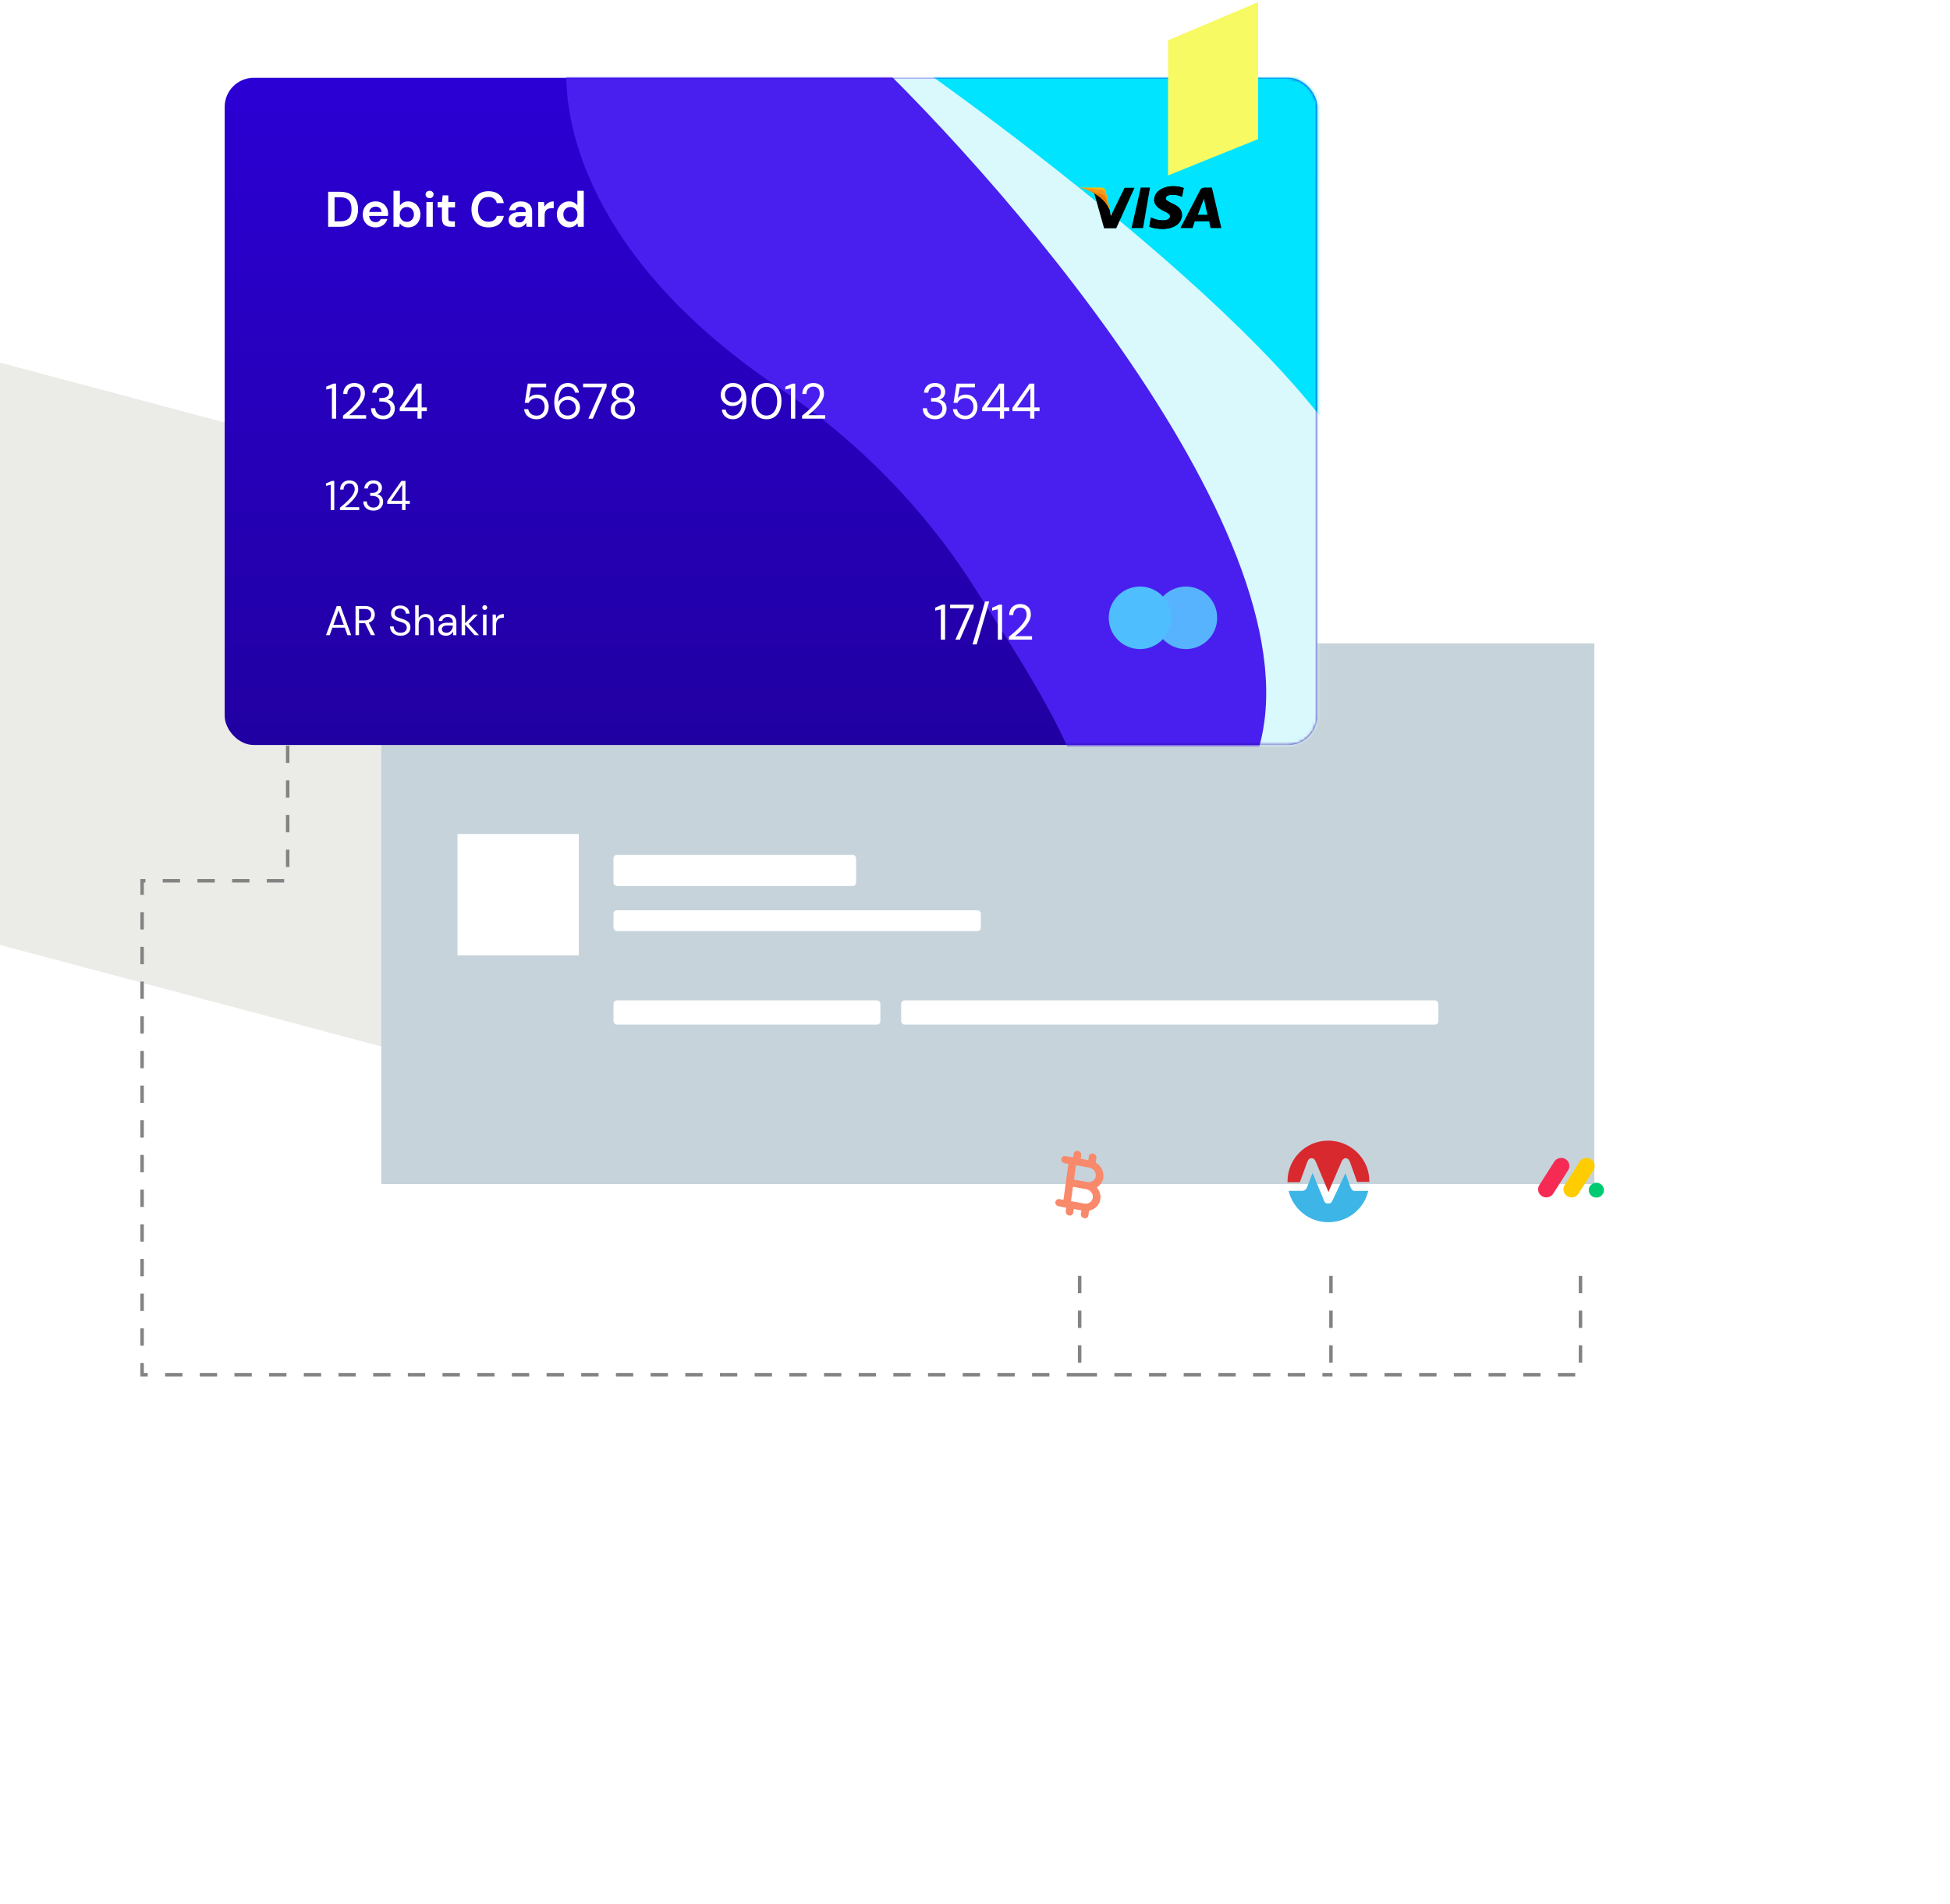 <svg width="677" height="661" viewBox="0 0 677 661" fill="none" xmlns="http://www.w3.org/2000/svg">
<path d="M-0 125.894L311.659 208.923V411.081L-0 328.052V125.894Z" fill="#EBECE8"/>
<rect x="132.365" y="223.363" width="421.162" height="187.718" fill="#C6D3DA"/>
<rect x="158.838" y="289.546" width="42.116" height="42.116" fill="white"/>
<rect x="212.988" y="296.766" width="84.232" height="10.83" rx="1.203" fill="white"/>
<rect x="212.988" y="316.019" width="127.552" height="7.22" rx="1.203" fill="white"/>
<rect x="212.988" y="347.305" width="92.656" height="8.423" rx="1.203" fill="white"/>
<rect x="312.863" y="347.305" width="186.515" height="8.423" rx="1.203" fill="white"/>
<path d="M548.713 442.969V477.263H462.074M99.875 258.861V305.79H49.335V477.263H374.833M374.833 442.969V477.263M374.833 477.263H462.074M462.074 442.969V477.263" stroke="#838383" stroke-width="1.203" stroke-dasharray="6.02 6.02"/>
<g filter="url(#filter0_dddddd_0_616)">
<rect x="344.149" y="380.998" width="62.573" height="62.573" fill="white"/>
</g>
<path d="M380.76 412.233C381.979 411.514 382.855 410.301 383.06 408.813C383.348 406.724 382.235 404.687 380.414 403.6L380.636 401.987C380.731 401.299 380.22 400.635 379.495 400.504C378.769 400.374 378.104 400.826 378.009 401.515L377.837 402.762L375.21 402.289L375.382 401.042C375.477 400.354 374.966 399.69 374.241 399.559C373.515 399.429 372.85 399.881 372.755 400.57L372.583 401.817L369.956 401.344C369.231 401.214 368.566 401.666 368.471 402.355C368.376 403.043 368.887 403.708 369.612 403.838L370.926 404.074L370.066 410.309L369.206 416.544L367.892 416.307C367.167 416.177 366.502 416.63 366.407 417.318C366.312 418.007 366.823 418.671 367.548 418.801L370.175 419.274L370.003 420.521C369.908 421.209 370.419 421.874 371.145 422.004C371.87 422.135 372.535 421.682 372.63 420.993L372.802 419.746L375.429 420.219L375.257 421.466C375.162 422.155 375.673 422.819 376.399 422.949C377.124 423.08 377.789 422.627 377.884 421.938L378.107 420.326C380.132 419.931 381.74 418.383 382.028 416.294C382.233 414.806 381.727 413.344 380.76 412.233ZM373.553 404.547L378.15 405.374C379.599 405.634 380.623 406.965 380.433 408.34C380.243 409.715 378.911 410.622 377.462 410.362L372.865 409.535L373.553 404.547ZM376.43 417.843L371.833 417.016L372.521 412.028L377.118 412.855C378.567 413.116 379.591 414.447 379.401 415.822C379.211 417.197 377.879 418.104 376.43 417.843Z" fill="#F9896B"/>
<g filter="url(#filter1_dddddd_0_616)">
<rect x="430.788" y="380.998" width="62.573" height="62.573" fill="white"/>
</g>
<path d="M474.96 413.724C473.418 419.919 467.777 424.326 461.132 424.326C454.457 424.326 448.864 419.658 447.385 413.437C449.163 413.437 450.825 413.446 451.597 413.446C451.961 413.446 452.032 413.452 452.053 413.45C452.634 413.422 453.362 413.23 453.846 412.052L455.692 407.224L459.791 417.094C460.16 417.881 460.775 417.825 461.142 417.825H461.177C461.893 417.825 462.204 417.574 462.477 417.055L467.107 407.298L468.687 411.695L468.783 411.908C469.117 412.641 469.357 413.364 470.184 413.459C470.354 413.478 472.333 413.444 475 413.444C475 413.444 475 413.461 474.96 413.724Z" fill="#3DB5E6"/>
<path d="M475.413 410.075C475.413 410.149 475.413 410.334 475.412 410.334H475.409H471.151L468.668 403.396C468.446 402.88 468.114 402.106 467.145 402.106C466.552 402.106 466.017 402.596 465.713 403.404L461.21 413.833L456.876 403.467C456.452 402.546 456.159 402.113 455.31 402.113C454.734 402.113 454.311 402.326 453.851 403.416L451.278 410.437L447.005 410.433C447.001 410.326 447 410.219 447 410.112C447 402.308 453.327 396 461.132 396C468.937 396 475.413 402.27 475.413 410.075Z" fill="#D8292F"/>
<g filter="url(#filter2_dddddd_0_616)">
<rect x="517.427" y="380.998" width="62.573" height="62.573" fill="white"/>
</g>
<path d="M536.843 415.704C535.815 415.707 534.864 415.155 534.356 414.261C533.855 413.372 533.885 412.279 534.434 411.42L539.557 403.375C540.09 402.495 541.057 401.97 542.085 402.001C543.114 402.026 544.049 402.602 544.533 403.51C545.01 404.413 544.951 405.499 544.379 406.347L539.259 414.391C538.732 415.213 537.82 415.709 536.843 415.704Z" fill="#F62B54"/>
<path d="M545.63 415.704C544.597 415.704 543.646 415.152 543.147 414.264C542.647 413.377 542.677 412.288 543.225 411.43L548.338 403.404C548.864 402.511 549.833 401.974 550.869 402.001C551.911 402.024 552.855 402.607 553.333 403.518C553.807 404.43 553.737 405.523 553.148 406.368L548.036 414.394C547.51 415.213 546.603 415.707 545.63 415.704Z" fill="#FFCC00"/>
<path d="M554.22 415.772C555.677 415.772 556.858 414.616 556.858 413.19C556.858 411.764 555.677 410.608 554.22 410.608C552.764 410.608 551.583 411.764 551.583 413.19C551.583 414.616 552.764 415.772 554.22 415.772Z" fill="#00CA72"/>
<rect x="78" y="27" width="379.325" height="231.649" rx="10.122" fill="url(#paint0_linear_0_616)"/>
<mask id="mask0_0_616" style="mask-type:alpha" maskUnits="userSpaceOnUse" x="78" y="27" width="380" height="232">
<rect x="78.001" y="27" width="379.325" height="231.649" rx="10.135" fill="#50449C"/>
</mask>
<g mask="url(#mask0_0_616)">
<path d="M271.324 135.243C202.987 89.684 194.516 40.39 196.967 19.761H466.983V280.366H377.219C374.608 259.767 354.641 229.664 337.871 203.266C321.053 176.792 297.421 152.641 271.324 135.243Z" fill="#491FEF"/>
<path d="M430.788 273.85C471.327 208.989 362.259 77.432 302.658 19.761L279.493 -2.68H499.559V273.85C459.744 300.876 390.25 338.712 430.788 273.85Z" fill="#D9F9FD"/>
<path d="M476.394 182.639C477.552 140.942 359.605 50.406 300.486 10.35L466.984 -6.3L501.007 89.979C492.32 138.24 475.236 224.336 476.394 182.639Z" fill="#00E4FF"/>
</g>
<path d="M392.85 79.176L396.053 65.112H399.257L396.835 79.176H392.85Z" fill="black"/>
<path d="M410.977 65.268C410.196 64.956 408.946 64.643 407.383 64.643C403.476 64.643 400.664 66.597 400.664 69.409C400.664 71.519 402.617 72.613 404.18 73.316C405.742 74.019 406.211 74.488 406.211 75.113C406.211 76.051 404.961 76.52 403.867 76.52C402.304 76.52 401.445 76.285 400.117 75.738L399.57 75.504L399.023 78.707C399.96 79.098 401.679 79.489 403.476 79.489C407.618 79.489 410.352 77.535 410.352 74.566C410.352 72.925 409.337 71.675 406.993 70.659C405.586 69.956 404.727 69.566 404.727 68.862C404.727 68.237 405.43 67.612 406.993 67.612C408.321 67.612 409.258 67.847 409.962 68.159L410.352 68.315L410.977 65.268Z" fill="black"/>
<path d="M410.977 65.268C410.196 64.956 408.946 64.643 407.383 64.643C403.476 64.643 401.367 66.597 401.367 69.409C401.367 71.519 402.617 72.613 404.18 73.316C405.742 74.019 406.211 74.488 406.211 75.113C406.211 76.051 404.961 76.52 403.867 76.52C402.304 76.52 401.445 76.285 400.117 75.738L399.57 75.504L399.023 78.707C399.96 79.098 401.679 79.489 403.476 79.489C407.618 79.489 410.352 77.535 410.352 74.566C410.352 72.925 409.337 71.675 406.993 70.659C405.586 69.956 404.727 69.566 404.727 68.862C404.727 68.237 405.43 67.612 406.993 67.612C408.321 67.612 409.258 67.847 409.962 68.159L410.352 68.315L410.977 65.268Z" fill="black"/>
<path fill-rule="evenodd" clip-rule="evenodd" d="M416.602 66.128C416.993 65.19 417.696 65.112 418.634 65.112H420.743L424.025 79.176H420.274L419.806 76.832H414.805L414.024 79.176H409.804L416.602 66.128ZM417.461 70.347C417.461 70.347 416.21 73.707 415.898 74.488V74.566H419.18C419.023 73.785 418.242 70.269 418.242 70.269L418.008 68.94C417.773 69.487 417.461 70.347 417.461 70.347Z" fill="black"/>
<path d="M385.663 74.957L385.272 72.926C384.569 70.582 382.303 68.003 379.802 66.753L383.319 79.255H387.538L393.867 65.19H390.429L385.663 74.957Z" fill="black"/>
<path d="M374.8 65.112L375.504 65.268C380.504 66.44 383.942 69.409 385.27 72.925L383.864 66.284C383.63 65.346 382.926 65.112 382.067 65.112H374.8V65.112Z" fill="#FFBC00"/>
<path d="M374.8 65.112C379.801 66.284 383.942 69.331 385.27 72.847L383.942 67.3C383.708 66.362 382.926 65.815 382.067 65.815L374.8 65.112Z" fill="#F7981D"/>
<path d="M374.8 65.112C379.801 66.284 383.942 69.331 385.27 72.847L384.333 69.8C384.098 68.862 383.786 67.925 382.692 67.534L374.8 65.112Z" fill="#ED7C00"/>
<path d="M115.232 145.346V134.818L113.269 135.252V134.245L115.718 133.185H116.709V145.346H115.232ZM119.084 145.346V144.321C119.907 143.673 120.683 143.018 121.413 142.358C122.154 141.686 122.808 141.026 123.376 140.377C123.955 139.729 124.407 139.092 124.731 138.466C125.067 137.841 125.235 137.239 125.235 136.659C125.235 136.231 125.159 135.831 125.009 135.461C124.87 135.09 124.638 134.795 124.314 134.575C123.99 134.343 123.55 134.227 122.994 134.227C122.461 134.227 122.015 134.349 121.656 134.592C121.297 134.824 121.025 135.136 120.839 135.53C120.665 135.924 120.579 136.347 120.579 136.798H119.171C119.171 135.999 119.339 135.316 119.675 134.748C120.011 134.169 120.469 133.729 121.048 133.428C121.627 133.127 122.281 132.976 123.011 132.976C124.088 132.976 124.968 133.283 125.652 133.897C126.347 134.499 126.694 135.403 126.694 136.607C126.694 137.325 126.515 138.038 126.156 138.744C125.797 139.439 125.339 140.117 124.783 140.777C124.227 141.426 123.631 142.034 122.994 142.601C122.368 143.169 121.783 143.678 121.239 144.13H127.111V145.346H119.084ZM133.005 145.555C132.229 145.555 131.529 145.416 130.903 145.138C130.278 144.848 129.774 144.42 129.392 143.852C129.021 143.285 128.824 142.578 128.801 141.733H130.278C130.289 142.428 130.533 143.03 131.007 143.539C131.482 144.037 132.148 144.287 133.005 144.287C133.862 144.287 134.505 144.049 134.934 143.574C135.374 143.099 135.594 142.526 135.594 141.854C135.594 141.287 135.455 140.823 135.177 140.464C134.911 140.105 134.546 139.839 134.083 139.665C133.631 139.491 133.133 139.405 132.588 139.405H131.685V138.171H132.588C133.376 138.171 133.99 137.991 134.43 137.632C134.882 137.273 135.108 136.77 135.108 136.121C135.108 135.577 134.928 135.131 134.569 134.783C134.222 134.424 133.7 134.245 133.005 134.245C132.334 134.245 131.795 134.447 131.39 134.853C130.984 135.246 130.758 135.744 130.712 136.347H129.235C129.27 135.687 129.444 135.102 129.757 134.592C130.081 134.082 130.521 133.689 131.077 133.411C131.633 133.121 132.276 132.976 133.005 132.976C133.793 132.976 134.447 133.115 134.969 133.393C135.501 133.671 135.901 134.042 136.167 134.505C136.445 134.968 136.584 135.478 136.584 136.034C136.584 136.648 136.416 137.21 136.081 137.719C135.745 138.217 135.241 138.553 134.569 138.727C135.287 138.878 135.884 139.219 136.359 139.752C136.833 140.285 137.071 140.986 137.071 141.854C137.071 142.526 136.914 143.146 136.602 143.713C136.301 144.269 135.849 144.715 135.247 145.051C134.644 145.387 133.897 145.555 133.005 145.555ZM144.939 145.346V142.74H138.772V141.611L144.679 133.185H146.381V141.455H148.188V142.74H146.381V145.346H144.939ZM140.387 141.455H145.009V134.801L140.387 141.455ZM186.271 145.555C185.437 145.555 184.713 145.404 184.1 145.103C183.486 144.802 182.993 144.391 182.623 143.87C182.264 143.337 182.044 142.734 181.963 142.063H183.387C183.526 142.734 183.85 143.279 184.36 143.696C184.87 144.101 185.513 144.304 186.289 144.304C186.868 144.304 187.366 144.171 187.783 143.904C188.2 143.626 188.518 143.256 188.738 142.792C188.97 142.329 189.086 141.814 189.086 141.246C189.086 140.343 188.831 139.613 188.321 139.057C187.812 138.501 187.151 138.223 186.341 138.223C185.669 138.223 185.096 138.374 184.621 138.675C184.146 138.976 183.798 139.37 183.578 139.856H182.188L183.231 133.185H189.607V134.453H184.36L183.648 138.154C183.926 137.818 184.308 137.54 184.794 137.32C185.293 137.1 185.86 136.99 186.497 136.99C187.296 136.99 187.991 137.175 188.582 137.546C189.184 137.916 189.653 138.42 189.989 139.057C190.325 139.694 190.493 140.418 190.493 141.229C190.493 142.005 190.325 142.723 189.989 143.383C189.665 144.043 189.184 144.57 188.547 144.964C187.922 145.358 187.163 145.555 186.271 145.555ZM197.152 145.555C196.272 145.555 195.531 145.393 194.929 145.068C194.326 144.732 193.84 144.287 193.469 143.731C193.11 143.175 192.844 142.555 192.67 141.872C192.508 141.177 192.427 140.47 192.427 139.752C192.427 138.408 192.612 137.233 192.983 136.225C193.353 135.206 193.886 134.412 194.581 133.845C195.288 133.266 196.139 132.976 197.135 132.976C197.899 132.976 198.554 133.127 199.098 133.428C199.643 133.729 200.071 134.135 200.384 134.644C200.708 135.142 200.911 135.698 200.992 136.312H199.637C199.509 135.652 199.226 135.142 198.786 134.783C198.345 134.424 197.789 134.245 197.118 134.245C196.203 134.245 195.432 134.679 194.807 135.548C194.193 136.405 193.863 137.748 193.817 139.578C194.095 139.034 194.535 138.565 195.137 138.171C195.751 137.766 196.486 137.563 197.344 137.563C198.038 137.563 198.687 137.725 199.289 138.049C199.903 138.374 200.401 138.831 200.784 139.422C201.166 140.001 201.357 140.684 201.357 141.472C201.357 142.155 201.189 142.81 200.853 143.435C200.517 144.061 200.031 144.57 199.394 144.964C198.768 145.358 198.021 145.555 197.152 145.555ZM197.048 144.269C197.593 144.269 198.079 144.153 198.508 143.922C198.936 143.69 199.272 143.372 199.515 142.966C199.758 142.549 199.88 142.074 199.88 141.541C199.88 140.719 199.608 140.065 199.064 139.578C198.531 139.08 197.859 138.831 197.048 138.831C196.504 138.831 196.017 138.959 195.589 139.213C195.16 139.457 194.819 139.787 194.564 140.204C194.321 140.621 194.199 141.072 194.199 141.559C194.199 142.08 194.321 142.549 194.564 142.966C194.819 143.372 195.16 143.69 195.589 143.922C196.017 144.153 196.504 144.269 197.048 144.269ZM204.267 145.346L209.097 134.436H202.426V133.185H210.591V134.279L205.813 145.346H204.267ZM216.248 145.555C215.449 145.555 214.731 145.41 214.094 145.12C213.457 144.819 212.953 144.408 212.582 143.887C212.223 143.354 212.044 142.74 212.044 142.045C212.044 141.304 212.258 140.638 212.686 140.047C213.127 139.457 213.706 139.063 214.424 138.866C213.764 138.646 213.254 138.293 212.895 137.806C212.536 137.32 212.356 136.787 212.356 136.208C212.356 135.617 212.513 135.078 212.825 134.592C213.138 134.094 213.584 133.7 214.163 133.411C214.742 133.121 215.437 132.976 216.248 132.976C217.059 132.976 217.754 133.121 218.333 133.411C218.912 133.7 219.358 134.094 219.671 134.592C219.983 135.078 220.14 135.617 220.14 136.208C220.14 136.775 219.96 137.308 219.601 137.806C219.242 138.293 218.733 138.646 218.072 138.866C218.79 139.063 219.364 139.457 219.792 140.047C220.232 140.638 220.453 141.304 220.453 142.045C220.453 142.74 220.267 143.354 219.897 143.887C219.538 144.408 219.039 144.819 218.402 145.12C217.765 145.41 217.047 145.555 216.248 145.555ZM216.248 138.345C216.989 138.345 217.574 138.159 218.003 137.789C218.443 137.407 218.663 136.909 218.663 136.295C218.663 135.611 218.449 135.096 218.02 134.748C217.592 134.401 217.001 134.227 216.248 134.227C215.495 134.227 214.905 134.401 214.476 134.748C214.059 135.096 213.851 135.611 213.851 136.295C213.851 136.909 214.065 137.407 214.493 137.789C214.922 138.159 215.507 138.345 216.248 138.345ZM216.248 144.269C217.163 144.269 217.846 144.061 218.298 143.644C218.761 143.215 218.993 142.653 218.993 141.958C218.993 141.171 218.744 140.574 218.246 140.169C217.748 139.764 217.082 139.561 216.248 139.561C215.414 139.561 214.748 139.764 214.25 140.169C213.752 140.574 213.503 141.171 213.503 141.958C213.503 142.653 213.729 143.215 214.181 143.644C214.644 144.061 215.333 144.269 216.248 144.269ZM254.44 145.555C253.675 145.555 253.021 145.404 252.476 145.103C251.932 144.802 251.498 144.402 251.173 143.904C250.861 143.395 250.669 142.833 250.6 142.219H251.955C252.071 142.879 252.349 143.389 252.789 143.748C253.229 144.107 253.785 144.287 254.457 144.287C255.384 144.287 256.154 143.858 256.768 143.001C257.382 142.132 257.712 140.783 257.758 138.953C257.48 139.497 257.034 139.972 256.42 140.377C255.818 140.771 255.088 140.968 254.231 140.968C253.548 140.968 252.899 140.806 252.285 140.482C251.671 140.157 251.173 139.706 250.791 139.127C250.409 138.536 250.218 137.847 250.218 137.059C250.218 136.376 250.386 135.721 250.722 135.096C251.069 134.47 251.556 133.961 252.181 133.567C252.806 133.173 253.554 132.976 254.422 132.976C255.302 132.976 256.044 133.144 256.646 133.48C257.248 133.804 257.729 134.245 258.088 134.801C258.459 135.356 258.725 135.982 258.887 136.677C259.061 137.36 259.148 138.061 259.148 138.779C259.148 140.123 258.963 141.304 258.592 142.323C258.221 143.331 257.683 144.124 256.976 144.703C256.281 145.271 255.436 145.555 254.44 145.555ZM254.526 139.7C255.071 139.7 255.557 139.578 255.986 139.335C256.414 139.08 256.756 138.744 257.011 138.327C257.266 137.91 257.393 137.459 257.393 136.972C257.393 136.451 257.266 135.988 257.011 135.582C256.756 135.165 256.414 134.841 255.986 134.609C255.557 134.378 255.071 134.262 254.526 134.262C253.982 134.262 253.496 134.378 253.067 134.609C252.639 134.841 252.303 135.165 252.059 135.582C251.816 135.988 251.695 136.457 251.695 136.99C251.695 137.812 251.961 138.472 252.494 138.97C253.038 139.457 253.716 139.7 254.526 139.7ZM266.113 145.555C265.035 145.555 264.103 145.294 263.315 144.773C262.539 144.24 261.943 143.505 261.526 142.567C261.109 141.617 260.901 140.516 260.901 139.266C260.901 138.015 261.109 136.92 261.526 135.982C261.943 135.032 262.539 134.297 263.315 133.775C264.103 133.243 265.035 132.976 266.113 132.976C267.19 132.976 268.116 133.243 268.892 133.775C269.668 134.297 270.265 135.032 270.682 135.982C271.099 136.92 271.307 138.015 271.307 139.266C271.307 140.516 271.099 141.617 270.682 142.567C270.265 143.505 269.668 144.24 268.892 144.773C268.116 145.294 267.19 145.555 266.113 145.555ZM266.113 144.269C266.819 144.269 267.45 144.072 268.006 143.678C268.574 143.273 269.014 142.7 269.327 141.958C269.651 141.206 269.813 140.308 269.813 139.266C269.813 138.223 269.651 137.331 269.327 136.59C269.014 135.849 268.574 135.281 268.006 134.887C267.45 134.482 266.819 134.279 266.113 134.279C265.395 134.279 264.757 134.482 264.202 134.887C263.646 135.281 263.205 135.849 262.881 136.59C262.557 137.331 262.395 138.223 262.395 139.266C262.395 140.308 262.557 141.206 262.881 141.958C263.205 142.7 263.646 143.273 264.202 143.678C264.757 144.072 265.395 144.269 266.113 144.269ZM274.615 145.346V134.818L272.651 135.252V134.245L275.101 133.185H276.091V145.346H274.615ZM278.467 145.346V144.321C279.29 143.673 280.066 143.018 280.795 142.358C281.537 141.686 282.191 141.026 282.759 140.377C283.338 139.729 283.789 139.092 284.114 138.466C284.45 137.841 284.618 137.239 284.618 136.659C284.618 136.231 284.542 135.831 284.392 135.461C284.253 135.09 284.021 134.795 283.697 134.575C283.372 134.343 282.932 134.227 282.376 134.227C281.844 134.227 281.398 134.349 281.039 134.592C280.68 134.824 280.407 135.136 280.222 135.53C280.048 135.924 279.961 136.347 279.961 136.798H278.554C278.554 135.999 278.722 135.316 279.058 134.748C279.394 134.169 279.851 133.729 280.431 133.428C281.01 133.127 281.664 132.976 282.394 132.976C283.471 132.976 284.351 133.283 285.035 133.897C285.73 134.499 286.077 135.403 286.077 136.607C286.077 137.325 285.897 138.038 285.538 138.744C285.179 139.439 284.722 140.117 284.166 140.777C283.61 141.426 283.013 142.034 282.376 142.601C281.751 143.169 281.166 143.678 280.622 144.13H286.494V145.346H278.467ZM324.574 145.555C323.798 145.555 323.097 145.416 322.471 145.138C321.846 144.848 321.342 144.42 320.96 143.852C320.589 143.285 320.392 142.578 320.369 141.733H321.846C321.858 142.428 322.101 143.03 322.576 143.539C323.051 144.037 323.716 144.287 324.574 144.287C325.431 144.287 326.074 144.049 326.502 143.574C326.942 143.099 327.162 142.526 327.162 141.854C327.162 141.287 327.023 140.823 326.745 140.464C326.479 140.105 326.114 139.839 325.651 139.665C325.199 139.491 324.701 139.405 324.157 139.405H323.253V138.171H324.157C324.944 138.171 325.558 137.991 325.998 137.632C326.45 137.273 326.676 136.77 326.676 136.121C326.676 135.577 326.496 135.131 326.137 134.783C325.79 134.424 325.269 134.245 324.574 134.245C323.902 134.245 323.363 134.447 322.958 134.853C322.552 135.246 322.327 135.744 322.28 136.347H320.804C320.838 135.687 321.012 135.102 321.325 134.592C321.649 134.082 322.089 133.689 322.645 133.411C323.201 133.121 323.844 132.976 324.574 132.976C325.361 132.976 326.016 133.115 326.537 133.393C327.07 133.671 327.469 134.042 327.736 134.505C328.014 134.968 328.153 135.478 328.153 136.034C328.153 136.648 327.985 137.21 327.649 137.719C327.313 138.217 326.809 138.553 326.137 138.727C326.855 138.878 327.452 139.219 327.927 139.752C328.402 140.285 328.639 140.986 328.639 141.854C328.639 142.526 328.483 143.146 328.17 143.713C327.869 144.269 327.417 144.715 326.815 145.051C326.213 145.387 325.465 145.555 324.574 145.555ZM335.135 145.555C334.301 145.555 333.577 145.404 332.963 145.103C332.349 144.802 331.857 144.391 331.486 143.87C331.127 143.337 330.907 142.734 330.826 142.063H332.251C332.39 142.734 332.714 143.279 333.224 143.696C333.733 144.101 334.376 144.304 335.152 144.304C335.731 144.304 336.229 144.171 336.646 143.904C337.063 143.626 337.382 143.256 337.602 142.792C337.834 142.329 337.949 141.814 337.949 141.246C337.949 140.343 337.695 139.613 337.185 139.057C336.675 138.501 336.015 138.223 335.204 138.223C334.533 138.223 333.959 138.374 333.484 138.675C333.009 138.976 332.662 139.37 332.442 139.856H331.052L332.094 133.185H338.471V134.453H333.224L332.511 138.154C332.789 137.818 333.172 137.54 333.658 137.32C334.156 137.1 334.724 136.99 335.361 136.99C336.16 136.99 336.855 137.175 337.446 137.546C338.048 137.916 338.517 138.42 338.853 139.057C339.189 139.694 339.357 140.418 339.357 141.229C339.357 142.005 339.189 142.723 338.853 143.383C338.529 144.043 338.048 144.57 337.411 144.964C336.785 145.358 336.027 145.555 335.135 145.555ZM347.145 145.346V142.74H340.978V141.611L346.885 133.185H348.587V141.455H350.394V142.74H348.587V145.346H347.145ZM342.593 141.455H347.215V134.801L342.593 141.455ZM357.665 145.346V142.74H351.497V141.611L357.404 133.185H359.107V141.455H360.913V142.74H359.107V145.346H357.665ZM353.113 141.455H357.734V134.801L353.113 141.455Z" fill="white"/>
<path d="M113.929 78.747V66.586H118.081C119.506 66.586 120.675 66.841 121.591 67.35C122.517 67.848 123.2 68.555 123.641 69.47C124.092 70.373 124.318 71.439 124.318 72.666C124.318 73.894 124.092 74.966 123.641 75.881C123.2 76.784 122.517 77.491 121.591 78C120.675 78.498 119.506 78.747 118.081 78.747H113.929ZM116.153 76.836H117.977C118.996 76.836 119.801 76.674 120.392 76.35C120.982 76.014 121.405 75.539 121.66 74.925C121.915 74.3 122.042 73.547 122.042 72.666C122.042 71.798 121.915 71.051 121.66 70.425C121.405 69.8 120.982 69.319 120.392 68.983C119.801 68.647 118.996 68.48 117.977 68.48H116.153V76.836ZM130.415 78.956C129.547 78.956 128.776 78.77 128.105 78.4C127.433 78.029 126.906 77.508 126.524 76.836C126.141 76.164 125.95 75.388 125.95 74.508C125.95 73.616 126.136 72.823 126.506 72.128C126.888 71.433 127.41 70.894 128.07 70.512C128.742 70.118 129.529 69.921 130.433 69.921C131.278 69.921 132.025 70.107 132.674 70.478C133.322 70.848 133.826 71.358 134.185 72.006C134.556 72.643 134.741 73.356 134.741 74.143C134.741 74.271 134.735 74.404 134.724 74.543C134.724 74.682 134.718 74.827 134.707 74.977H128.157C128.203 75.649 128.435 76.176 128.852 76.558C129.28 76.941 129.796 77.132 130.398 77.132C130.85 77.132 131.226 77.033 131.527 76.836C131.84 76.628 132.072 76.361 132.222 76.037H134.481C134.319 76.581 134.046 77.079 133.664 77.531C133.293 77.971 132.83 78.319 132.274 78.574C131.73 78.828 131.11 78.956 130.415 78.956ZM130.433 71.728C129.888 71.728 129.408 71.885 128.991 72.197C128.574 72.499 128.307 72.962 128.191 73.587H132.483C132.448 73.02 132.239 72.568 131.857 72.232C131.475 71.896 131 71.728 130.433 71.728ZM141.719 78.956C141.071 78.956 140.503 78.834 140.017 78.591C139.53 78.348 139.137 78.006 138.835 77.566L138.592 78.747H136.612V66.238H138.835V71.364C139.113 70.981 139.478 70.645 139.93 70.356C140.393 70.066 140.99 69.921 141.719 69.921C142.53 69.921 143.254 70.118 143.891 70.512C144.528 70.906 145.032 71.445 145.403 72.128C145.773 72.811 145.959 73.587 145.959 74.456C145.959 75.325 145.773 76.101 145.403 76.784C145.032 77.456 144.528 77.989 143.891 78.382C143.254 78.765 142.53 78.956 141.719 78.956ZM141.25 77.01C141.957 77.01 142.542 76.772 143.005 76.298C143.468 75.823 143.7 75.209 143.7 74.456C143.7 73.703 143.468 73.084 143.005 72.597C142.542 72.111 141.957 71.867 141.25 71.867C140.532 71.867 139.942 72.111 139.478 72.597C139.027 73.072 138.801 73.686 138.801 74.439C138.801 75.192 139.027 75.811 139.478 76.298C139.942 76.772 140.532 77.01 141.25 77.01ZM149.144 68.792C148.739 68.792 148.403 68.671 148.136 68.427C147.882 68.184 147.754 67.877 147.754 67.507C147.754 67.136 147.882 66.835 148.136 66.603C148.403 66.36 148.739 66.238 149.144 66.238C149.549 66.238 149.88 66.36 150.134 66.603C150.401 66.835 150.534 67.136 150.534 67.507C150.534 67.877 150.401 68.184 150.134 68.427C149.88 68.671 149.549 68.792 149.144 68.792ZM148.032 78.747V70.13H150.256V78.747H148.032ZM156.417 78.747C155.513 78.747 154.789 78.527 154.245 78.087C153.701 77.647 153.428 76.865 153.428 75.742V71.989H151.952V70.13H153.428L153.689 67.819H155.652V70.13H157.98V71.989H155.652V75.759C155.652 76.176 155.739 76.466 155.913 76.628C156.098 76.778 156.411 76.854 156.851 76.854H157.928V78.747H156.417ZM169.589 78.956C168.361 78.956 167.307 78.695 166.427 78.174C165.547 77.641 164.869 76.906 164.394 75.968C163.919 75.018 163.682 73.923 163.682 72.684C163.682 71.445 163.919 70.35 164.394 69.4C164.869 68.451 165.547 67.709 166.427 67.177C167.307 66.644 168.361 66.377 169.589 66.377C171.048 66.377 172.241 66.742 173.168 67.472C174.106 68.19 174.691 69.203 174.923 70.512H172.473C172.322 69.852 171.998 69.337 171.5 68.966C171.014 68.584 170.365 68.393 169.554 68.393C168.431 68.393 167.55 68.775 166.913 69.539C166.276 70.304 165.958 71.352 165.958 72.684C165.958 74.016 166.276 75.064 166.913 75.829C167.55 76.581 168.431 76.958 169.554 76.958C170.365 76.958 171.014 76.784 171.5 76.437C171.998 76.078 172.322 75.585 172.473 74.96H174.923C174.691 76.211 174.106 77.189 173.168 77.896C172.241 78.603 171.048 78.956 169.589 78.956ZM179.81 78.956C179.069 78.956 178.461 78.84 177.986 78.608C177.511 78.365 177.158 78.047 176.926 77.653C176.694 77.259 176.578 76.825 176.578 76.35C176.578 75.551 176.891 74.902 177.517 74.404C178.142 73.906 179.08 73.657 180.331 73.657H182.52V73.448C182.52 72.858 182.352 72.423 182.016 72.145C181.681 71.867 181.264 71.728 180.766 71.728C180.314 71.728 179.92 71.838 179.584 72.058C179.248 72.267 179.04 72.58 178.959 72.997H176.787C176.845 72.371 177.053 71.827 177.412 71.364C177.783 70.9 178.258 70.547 178.837 70.304C179.416 70.049 180.065 69.921 180.783 69.921C182.011 69.921 182.978 70.228 183.684 70.842C184.391 71.456 184.744 72.325 184.744 73.448V78.747H182.85L182.642 77.357C182.387 77.821 182.028 78.203 181.565 78.504C181.113 78.805 180.528 78.956 179.81 78.956ZM180.314 77.218C180.951 77.218 181.443 77.01 181.791 76.593C182.15 76.176 182.376 75.661 182.468 75.047H180.574C179.984 75.047 179.561 75.157 179.306 75.377C179.051 75.585 178.924 75.846 178.924 76.159C178.924 76.495 179.051 76.755 179.306 76.941C179.561 77.126 179.897 77.218 180.314 77.218ZM186.866 78.747V70.13H188.847L189.055 71.746C189.368 71.19 189.791 70.75 190.324 70.425C190.868 70.089 191.505 69.921 192.235 69.921V72.267H191.609C191.123 72.267 190.688 72.342 190.306 72.493C189.924 72.643 189.623 72.904 189.403 73.275C189.194 73.645 189.09 74.161 189.09 74.821V78.747H186.866ZM197.563 78.956C196.752 78.956 196.028 78.759 195.391 78.365C194.754 77.971 194.251 77.433 193.88 76.749C193.509 76.066 193.324 75.29 193.324 74.421C193.324 73.553 193.509 72.782 193.88 72.111C194.251 71.427 194.754 70.894 195.391 70.512C196.028 70.118 196.752 69.921 197.563 69.921C198.212 69.921 198.779 70.043 199.266 70.286C199.752 70.53 200.146 70.871 200.447 71.311V66.238H202.671V78.747H200.69L200.447 77.514C200.169 77.896 199.799 78.232 199.335 78.522C198.884 78.811 198.293 78.956 197.563 78.956ZM198.032 77.01C198.75 77.01 199.335 76.772 199.787 76.298C200.25 75.811 200.482 75.192 200.482 74.439C200.482 73.686 200.25 73.072 199.787 72.597C199.335 72.111 198.75 71.867 198.032 71.867C197.326 71.867 196.741 72.105 196.277 72.58C195.814 73.055 195.583 73.668 195.583 74.421C195.583 75.174 195.814 75.794 196.277 76.28C196.741 76.767 197.326 77.01 198.032 77.01Z" fill="white"/>
<path d="M114.818 177.094V168.32L113.182 168.682V167.842L115.223 166.959H116.048V177.094H114.818ZM118.028 177.094V176.239C118.714 175.699 119.36 175.154 119.968 174.603C120.586 174.044 121.131 173.493 121.604 172.953C122.087 172.412 122.463 171.882 122.734 171.36C123.014 170.839 123.154 170.337 123.154 169.855C123.154 169.497 123.091 169.164 122.965 168.856C122.849 168.547 122.656 168.301 122.386 168.117C122.116 167.924 121.749 167.828 121.286 167.828C120.842 167.828 120.47 167.929 120.171 168.132C119.872 168.325 119.645 168.585 119.491 168.914C119.346 169.242 119.273 169.594 119.273 169.97H118.101C118.101 169.304 118.241 168.735 118.521 168.262C118.8 167.779 119.182 167.413 119.664 167.162C120.147 166.911 120.692 166.785 121.3 166.785C122.198 166.785 122.932 167.041 123.501 167.553C124.08 168.055 124.37 168.807 124.37 169.811C124.37 170.41 124.22 171.003 123.921 171.592C123.622 172.171 123.24 172.736 122.777 173.286C122.314 173.826 121.817 174.333 121.286 174.806C120.765 175.279 120.277 175.704 119.824 176.08H124.717V177.094H118.028ZM129.629 177.267C128.982 177.267 128.398 177.152 127.877 176.92C127.356 176.679 126.936 176.321 126.618 175.849C126.309 175.376 126.145 174.787 126.125 174.082H127.356C127.366 174.661 127.568 175.163 127.964 175.588C128.36 176.003 128.915 176.21 129.629 176.21C130.343 176.21 130.879 176.013 131.236 175.617C131.603 175.221 131.786 174.743 131.786 174.184C131.786 173.711 131.67 173.325 131.439 173.025C131.217 172.726 130.913 172.504 130.527 172.359C130.15 172.215 129.735 172.142 129.282 172.142H128.529V171.114H129.282C129.938 171.114 130.449 170.965 130.816 170.665C131.193 170.366 131.381 169.946 131.381 169.406C131.381 168.952 131.231 168.581 130.932 168.291C130.643 167.992 130.208 167.842 129.629 167.842C129.069 167.842 128.62 168.011 128.283 168.349C127.945 168.677 127.757 169.092 127.718 169.594H126.487C126.516 169.044 126.661 168.556 126.922 168.132C127.192 167.707 127.559 167.379 128.022 167.147C128.485 166.906 129.021 166.785 129.629 166.785C130.285 166.785 130.831 166.901 131.265 167.133C131.709 167.364 132.042 167.673 132.264 168.059C132.496 168.445 132.612 168.87 132.612 169.333C132.612 169.845 132.472 170.313 132.192 170.738C131.912 171.153 131.492 171.433 130.932 171.577C131.53 171.703 132.028 171.988 132.423 172.432C132.819 172.876 133.017 173.46 133.017 174.184C133.017 174.743 132.887 175.26 132.626 175.733C132.375 176.196 131.999 176.568 131.497 176.848C130.995 177.127 130.372 177.267 129.629 177.267ZM139.574 177.094V174.922H134.434V173.981L139.357 166.959H140.776V173.851H142.281V174.922H140.776V177.094H139.574ZM135.781 173.851H139.632V168.305L135.781 173.851Z" fill="white"/>
<path d="M113.182 220.528L116.917 210.393H118.206L121.926 220.528H120.638L119.711 217.922H115.397L114.456 220.528H113.182ZM115.759 216.937H119.349L117.554 211.928L115.759 216.937ZM123.433 220.528V210.393H126.705C127.497 210.393 128.143 210.523 128.645 210.784C129.147 211.045 129.519 211.402 129.76 211.855C130.001 212.309 130.122 212.811 130.122 213.361C130.122 213.998 129.948 214.572 129.601 215.084C129.263 215.596 128.732 215.957 128.008 216.17L130.223 220.528H128.79L126.734 216.344H126.647H124.649V220.528H123.433ZM124.649 215.388H126.618C127.4 215.388 127.969 215.2 128.327 214.823C128.684 214.447 128.862 213.964 128.862 213.376C128.862 212.777 128.684 212.304 128.327 211.957C127.979 211.6 127.405 211.421 126.604 211.421H124.649V215.388ZM139.075 220.701C138.332 220.701 137.686 220.566 137.135 220.296C136.585 220.026 136.16 219.649 135.861 219.167C135.562 218.684 135.412 218.124 135.412 217.487H136.687C136.687 217.883 136.778 218.25 136.962 218.588C137.145 218.916 137.41 219.181 137.758 219.384C138.115 219.577 138.554 219.674 139.075 219.674C139.761 219.674 140.292 219.509 140.668 219.181C141.044 218.853 141.233 218.443 141.233 217.951C141.233 217.545 141.146 217.222 140.972 216.981C140.798 216.73 140.562 216.527 140.263 216.373C139.973 216.218 139.635 216.083 139.249 215.967C138.873 215.851 138.477 215.721 138.062 215.576C137.28 215.306 136.701 214.973 136.325 214.577C135.948 214.172 135.76 213.646 135.76 212.999C135.75 212.459 135.876 211.981 136.136 211.566C136.397 211.141 136.764 210.813 137.237 210.581C137.719 210.34 138.289 210.219 138.945 210.219C139.592 210.219 140.152 210.34 140.625 210.581C141.107 210.823 141.479 211.156 141.739 211.58C142.01 212.005 142.15 212.488 142.159 213.028H140.885C140.885 212.748 140.813 212.473 140.668 212.203C140.523 211.923 140.301 211.696 140.002 211.522C139.712 211.349 139.346 211.262 138.902 211.262C138.351 211.252 137.898 211.392 137.541 211.682C137.193 211.971 137.02 212.372 137.02 212.883C137.02 213.318 137.14 213.651 137.381 213.882C137.632 214.114 137.98 214.307 138.424 214.461C138.868 214.606 139.379 214.775 139.959 214.968C140.441 215.142 140.876 215.345 141.262 215.576C141.648 215.808 141.947 216.107 142.159 216.474C142.381 216.841 142.492 217.309 142.492 217.878C142.492 218.361 142.367 218.819 142.116 219.254C141.865 219.678 141.484 220.026 140.972 220.296C140.47 220.566 139.838 220.701 139.075 220.701ZM144.145 220.528V210.104H145.361V214.577C145.602 214.133 145.945 213.791 146.389 213.549C146.833 213.298 147.315 213.173 147.836 213.173C148.666 213.173 149.332 213.433 149.834 213.955C150.336 214.466 150.587 215.258 150.587 216.329V220.528H149.386V216.459C149.386 214.963 148.782 214.215 147.576 214.215C146.948 214.215 146.422 214.442 145.998 214.896C145.573 215.34 145.361 215.977 145.361 216.807V220.528H144.145ZM154.819 220.701C154.22 220.701 153.723 220.6 153.327 220.397C152.932 220.195 152.637 219.924 152.444 219.587C152.251 219.249 152.155 218.882 152.155 218.486C152.155 217.753 152.435 217.188 152.994 216.792C153.554 216.397 154.317 216.199 155.282 216.199H157.222V216.112C157.222 215.485 157.058 215.012 156.73 214.693C156.402 214.365 155.962 214.201 155.412 214.201C154.939 214.201 154.529 214.321 154.182 214.563C153.844 214.794 153.631 215.137 153.545 215.591H152.3C152.348 215.069 152.521 214.63 152.821 214.273C153.13 213.916 153.511 213.646 153.964 213.462C154.418 213.269 154.901 213.173 155.412 213.173C156.416 213.173 157.169 213.443 157.671 213.984C158.182 214.514 158.438 215.224 158.438 216.112V220.528H157.352L157.28 219.239C157.077 219.645 156.778 219.992 156.382 220.282C155.996 220.561 155.475 220.701 154.819 220.701ZM155.007 219.674C155.47 219.674 155.866 219.553 156.194 219.312C156.532 219.07 156.788 218.757 156.961 218.37C157.135 217.984 157.222 217.579 157.222 217.154V217.14H155.383C154.669 217.14 154.162 217.265 153.863 217.516C153.574 217.758 153.429 218.062 153.429 218.428C153.429 218.805 153.564 219.109 153.834 219.341C154.114 219.563 154.505 219.674 155.007 219.674ZM160.263 220.528V210.104H161.479V216.373L164.418 213.347H165.909L162.724 216.59L166.314 220.528H164.765L161.479 216.807V220.528H160.263ZM168.297 211.754C168.055 211.754 167.853 211.677 167.689 211.522C167.534 211.358 167.457 211.156 167.457 210.914C167.457 210.683 167.534 210.49 167.689 210.335C167.853 210.181 168.055 210.104 168.297 210.104C168.528 210.104 168.726 210.181 168.89 210.335C169.054 210.49 169.136 210.683 169.136 210.914C169.136 211.156 169.054 211.358 168.89 211.522C168.726 211.677 168.528 211.754 168.297 211.754ZM167.689 220.528V213.347H168.905V220.528H167.689ZM171.022 220.528V213.347H172.123L172.224 214.722C172.446 214.249 172.784 213.873 173.237 213.593C173.691 213.313 174.251 213.173 174.917 213.173V214.447H174.584C174.159 214.447 173.768 214.524 173.411 214.679C173.054 214.823 172.769 215.074 172.557 215.431C172.345 215.789 172.238 216.281 172.238 216.908V220.528H171.022Z" fill="white"/>
<path d="M326.643 222.08V211.552L324.68 211.986V210.978L327.13 209.918H328.12V222.08H326.643ZM331.695 222.08L336.525 211.169H329.853V209.918H338.019V211.013L333.241 222.08H331.695ZM337.642 223.73L342.002 208.806H343.444L339.084 223.73H337.642ZM346.426 222.08V211.552L344.463 211.986V210.978L346.913 209.918H347.903V222.08H346.426ZM350.279 222.08V221.055C351.101 220.406 351.877 219.752 352.607 219.092C353.348 218.42 354.003 217.76 354.57 217.111C355.149 216.462 355.601 215.825 355.925 215.2C356.261 214.575 356.429 213.972 356.429 213.393C356.429 212.965 356.354 212.565 356.203 212.194C356.064 211.824 355.833 211.528 355.508 211.308C355.184 211.077 354.744 210.961 354.188 210.961C353.655 210.961 353.209 211.082 352.85 211.326C352.491 211.557 352.219 211.87 352.034 212.264C351.86 212.658 351.773 213.08 351.773 213.532H350.366C350.366 212.733 350.534 212.05 350.87 211.482C351.206 210.903 351.663 210.463 352.242 210.162C352.821 209.86 353.476 209.71 354.205 209.71C355.283 209.71 356.163 210.017 356.846 210.631C357.541 211.233 357.889 212.136 357.889 213.341C357.889 214.059 357.709 214.771 357.35 215.478C356.991 216.173 356.533 216.85 355.977 217.511C355.422 218.159 354.825 218.767 354.188 219.335C353.563 219.902 352.978 220.412 352.433 220.864H358.306V222.08H350.279Z" fill="white"/>
<circle cx="411.717" cy="214.49" r="10.858" fill="#58B3FF"/>
<circle cx="395.792" cy="214.49" r="10.858" fill="#4FBEFF"/>
<path d="M436.804 48.28V0.749L405.518 13.985V60.915L436.804 48.28Z" fill="#F7FA62"/>
<defs>
<filter id="filter0_dddddd_0_616" x="247.883" y="379.438" width="255.104" height="280.73" filterUnits="userSpaceOnUse" color-interpolation-filters="sRGB">
<feFlood flood-opacity="0" result="BackgroundImageFix"/>
<feColorMatrix in="SourceAlpha" type="matrix" values="0 0 0 0 0 0 0 0 0 0 0 0 0 0 0 0 0 0 127 0" result="hardAlpha"/>
<feOffset dy="2.228"/>
<feGaussianBlur stdDeviation="1.894"/>
<feColorMatrix type="matrix" values="0 0 0 0 0 0 0 0 0 0 0 0 0 0 0 0 0 0 0.01 0"/>
<feBlend mode="normal" in2="BackgroundImageFix" result="effect1_dropShadow_0_616"/>
<feColorMatrix in="SourceAlpha" type="matrix" values="0 0 0 0 0 0 0 0 0 0 0 0 0 0 0 0 0 0 127 0" result="hardAlpha"/>
<feOffset dy="9.805"/>
<feGaussianBlur stdDeviation="3.922"/>
<feColorMatrix type="matrix" values="0 0 0 0 0 0 0 0 0 0 0 0 0 0 0 0 0 0 0.012 0"/>
<feBlend mode="normal" in2="effect1_dropShadow_0_616" result="effect2_dropShadow_0_616"/>
<feColorMatrix in="SourceAlpha" type="matrix" values="0 0 0 0 0 0 0 0 0 0 0 0 0 0 0 0 0 0 127 0" result="hardAlpha"/>
<feOffset dy="24.066"/>
<feGaussianBlur stdDeviation="7.822"/>
<feColorMatrix type="matrix" values="0 0 0 0 0 0 0 0 0 0 0 0 0 0 0 0 0 0 0.015 0"/>
<feBlend mode="normal" in2="effect2_dropShadow_0_616" result="effect3_dropShadow_0_616"/>
<feColorMatrix in="SourceAlpha" type="matrix" values="0 0 0 0 0 0 0 0 0 0 0 0 0 0 0 0 0 0 127 0" result="hardAlpha"/>
<feOffset dy="46.35"/>
<feGaussianBlur stdDeviation="15.331"/>
<feColorMatrix type="matrix" values="0 0 0 0 0 0 0 0 0 0 0 0 0 0 0 0 0 0 0.018 0"/>
<feBlend mode="normal" in2="effect3_dropShadow_0_616" result="effect4_dropShadow_0_616"/>
<feColorMatrix in="SourceAlpha" type="matrix" values="0 0 0 0 0 0 0 0 0 0 0 0 0 0 0 0 0 0 127 0" result="hardAlpha"/>
<feOffset dy="77.993"/>
<feGaussianBlur stdDeviation="28.189"/>
<feColorMatrix type="matrix" values="0 0 0 0 0 0 0 0 0 0 0 0 0 0 0 0 0 0 0.023 0"/>
<feBlend mode="normal" in2="effect4_dropShadow_0_616" result="effect5_dropShadow_0_616"/>
<feColorMatrix in="SourceAlpha" type="matrix" values="0 0 0 0 0 0 0 0 0 0 0 0 0 0 0 0 0 0 127 0" result="hardAlpha"/>
<feOffset dy="120.332"/>
<feGaussianBlur stdDeviation="48.133"/>
<feColorMatrix type="matrix" values="0 0 0 0 0 0 0 0 0 0 0 0 0 0 0 0 0 0 0.03 0"/>
<feBlend mode="normal" in2="effect5_dropShadow_0_616" result="effect6_dropShadow_0_616"/>
<feBlend mode="normal" in="SourceGraphic" in2="effect6_dropShadow_0_616" result="shape"/>
</filter>
<filter id="filter1_dddddd_0_616" x="334.522" y="379.438" width="255.104" height="280.73" filterUnits="userSpaceOnUse" color-interpolation-filters="sRGB">
<feFlood flood-opacity="0" result="BackgroundImageFix"/>
<feColorMatrix in="SourceAlpha" type="matrix" values="0 0 0 0 0 0 0 0 0 0 0 0 0 0 0 0 0 0 127 0" result="hardAlpha"/>
<feOffset dy="2.228"/>
<feGaussianBlur stdDeviation="1.894"/>
<feColorMatrix type="matrix" values="0 0 0 0 0 0 0 0 0 0 0 0 0 0 0 0 0 0 0.01 0"/>
<feBlend mode="normal" in2="BackgroundImageFix" result="effect1_dropShadow_0_616"/>
<feColorMatrix in="SourceAlpha" type="matrix" values="0 0 0 0 0 0 0 0 0 0 0 0 0 0 0 0 0 0 127 0" result="hardAlpha"/>
<feOffset dy="9.805"/>
<feGaussianBlur stdDeviation="3.922"/>
<feColorMatrix type="matrix" values="0 0 0 0 0 0 0 0 0 0 0 0 0 0 0 0 0 0 0.012 0"/>
<feBlend mode="normal" in2="effect1_dropShadow_0_616" result="effect2_dropShadow_0_616"/>
<feColorMatrix in="SourceAlpha" type="matrix" values="0 0 0 0 0 0 0 0 0 0 0 0 0 0 0 0 0 0 127 0" result="hardAlpha"/>
<feOffset dy="24.066"/>
<feGaussianBlur stdDeviation="7.822"/>
<feColorMatrix type="matrix" values="0 0 0 0 0 0 0 0 0 0 0 0 0 0 0 0 0 0 0.015 0"/>
<feBlend mode="normal" in2="effect2_dropShadow_0_616" result="effect3_dropShadow_0_616"/>
<feColorMatrix in="SourceAlpha" type="matrix" values="0 0 0 0 0 0 0 0 0 0 0 0 0 0 0 0 0 0 127 0" result="hardAlpha"/>
<feOffset dy="46.35"/>
<feGaussianBlur stdDeviation="15.331"/>
<feColorMatrix type="matrix" values="0 0 0 0 0 0 0 0 0 0 0 0 0 0 0 0 0 0 0.018 0"/>
<feBlend mode="normal" in2="effect3_dropShadow_0_616" result="effect4_dropShadow_0_616"/>
<feColorMatrix in="SourceAlpha" type="matrix" values="0 0 0 0 0 0 0 0 0 0 0 0 0 0 0 0 0 0 127 0" result="hardAlpha"/>
<feOffset dy="77.993"/>
<feGaussianBlur stdDeviation="28.189"/>
<feColorMatrix type="matrix" values="0 0 0 0 0 0 0 0 0 0 0 0 0 0 0 0 0 0 0.023 0"/>
<feBlend mode="normal" in2="effect4_dropShadow_0_616" result="effect5_dropShadow_0_616"/>
<feColorMatrix in="SourceAlpha" type="matrix" values="0 0 0 0 0 0 0 0 0 0 0 0 0 0 0 0 0 0 127 0" result="hardAlpha"/>
<feOffset dy="120.332"/>
<feGaussianBlur stdDeviation="48.133"/>
<feColorMatrix type="matrix" values="0 0 0 0 0 0 0 0 0 0 0 0 0 0 0 0 0 0 0.03 0"/>
<feBlend mode="normal" in2="effect5_dropShadow_0_616" result="effect6_dropShadow_0_616"/>
<feBlend mode="normal" in="SourceGraphic" in2="effect6_dropShadow_0_616" result="shape"/>
</filter>
<filter id="filter2_dddddd_0_616" x="421.162" y="379.438" width="255.104" height="280.73" filterUnits="userSpaceOnUse" color-interpolation-filters="sRGB">
<feFlood flood-opacity="0" result="BackgroundImageFix"/>
<feColorMatrix in="SourceAlpha" type="matrix" values="0 0 0 0 0 0 0 0 0 0 0 0 0 0 0 0 0 0 127 0" result="hardAlpha"/>
<feOffset dy="2.228"/>
<feGaussianBlur stdDeviation="1.894"/>
<feColorMatrix type="matrix" values="0 0 0 0 0 0 0 0 0 0 0 0 0 0 0 0 0 0 0.01 0"/>
<feBlend mode="normal" in2="BackgroundImageFix" result="effect1_dropShadow_0_616"/>
<feColorMatrix in="SourceAlpha" type="matrix" values="0 0 0 0 0 0 0 0 0 0 0 0 0 0 0 0 0 0 127 0" result="hardAlpha"/>
<feOffset dy="9.805"/>
<feGaussianBlur stdDeviation="3.922"/>
<feColorMatrix type="matrix" values="0 0 0 0 0 0 0 0 0 0 0 0 0 0 0 0 0 0 0.012 0"/>
<feBlend mode="normal" in2="effect1_dropShadow_0_616" result="effect2_dropShadow_0_616"/>
<feColorMatrix in="SourceAlpha" type="matrix" values="0 0 0 0 0 0 0 0 0 0 0 0 0 0 0 0 0 0 127 0" result="hardAlpha"/>
<feOffset dy="24.066"/>
<feGaussianBlur stdDeviation="7.822"/>
<feColorMatrix type="matrix" values="0 0 0 0 0 0 0 0 0 0 0 0 0 0 0 0 0 0 0.015 0"/>
<feBlend mode="normal" in2="effect2_dropShadow_0_616" result="effect3_dropShadow_0_616"/>
<feColorMatrix in="SourceAlpha" type="matrix" values="0 0 0 0 0 0 0 0 0 0 0 0 0 0 0 0 0 0 127 0" result="hardAlpha"/>
<feOffset dy="46.35"/>
<feGaussianBlur stdDeviation="15.331"/>
<feColorMatrix type="matrix" values="0 0 0 0 0 0 0 0 0 0 0 0 0 0 0 0 0 0 0.018 0"/>
<feBlend mode="normal" in2="effect3_dropShadow_0_616" result="effect4_dropShadow_0_616"/>
<feColorMatrix in="SourceAlpha" type="matrix" values="0 0 0 0 0 0 0 0 0 0 0 0 0 0 0 0 0 0 127 0" result="hardAlpha"/>
<feOffset dy="77.993"/>
<feGaussianBlur stdDeviation="28.189"/>
<feColorMatrix type="matrix" values="0 0 0 0 0 0 0 0 0 0 0 0 0 0 0 0 0 0 0.023 0"/>
<feBlend mode="normal" in2="effect4_dropShadow_0_616" result="effect5_dropShadow_0_616"/>
<feColorMatrix in="SourceAlpha" type="matrix" values="0 0 0 0 0 0 0 0 0 0 0 0 0 0 0 0 0 0 127 0" result="hardAlpha"/>
<feOffset dy="120.332"/>
<feGaussianBlur stdDeviation="48.133"/>
<feColorMatrix type="matrix" values="0 0 0 0 0 0 0 0 0 0 0 0 0 0 0 0 0 0 0.03 0"/>
<feBlend mode="normal" in2="effect5_dropShadow_0_616" result="effect6_dropShadow_0_616"/>
<feBlend mode="normal" in="SourceGraphic" in2="effect6_dropShadow_0_616" result="shape"/>
</filter>
<linearGradient id="paint0_linear_0_616" x1="267.662" y1="27" x2="267.662" y2="258.649" gradientUnits="userSpaceOnUse">
<stop stop-color="#2B00D4"/>
<stop offset="1" stop-color="#2100A2"/>
</linearGradient>
</defs>
</svg>

